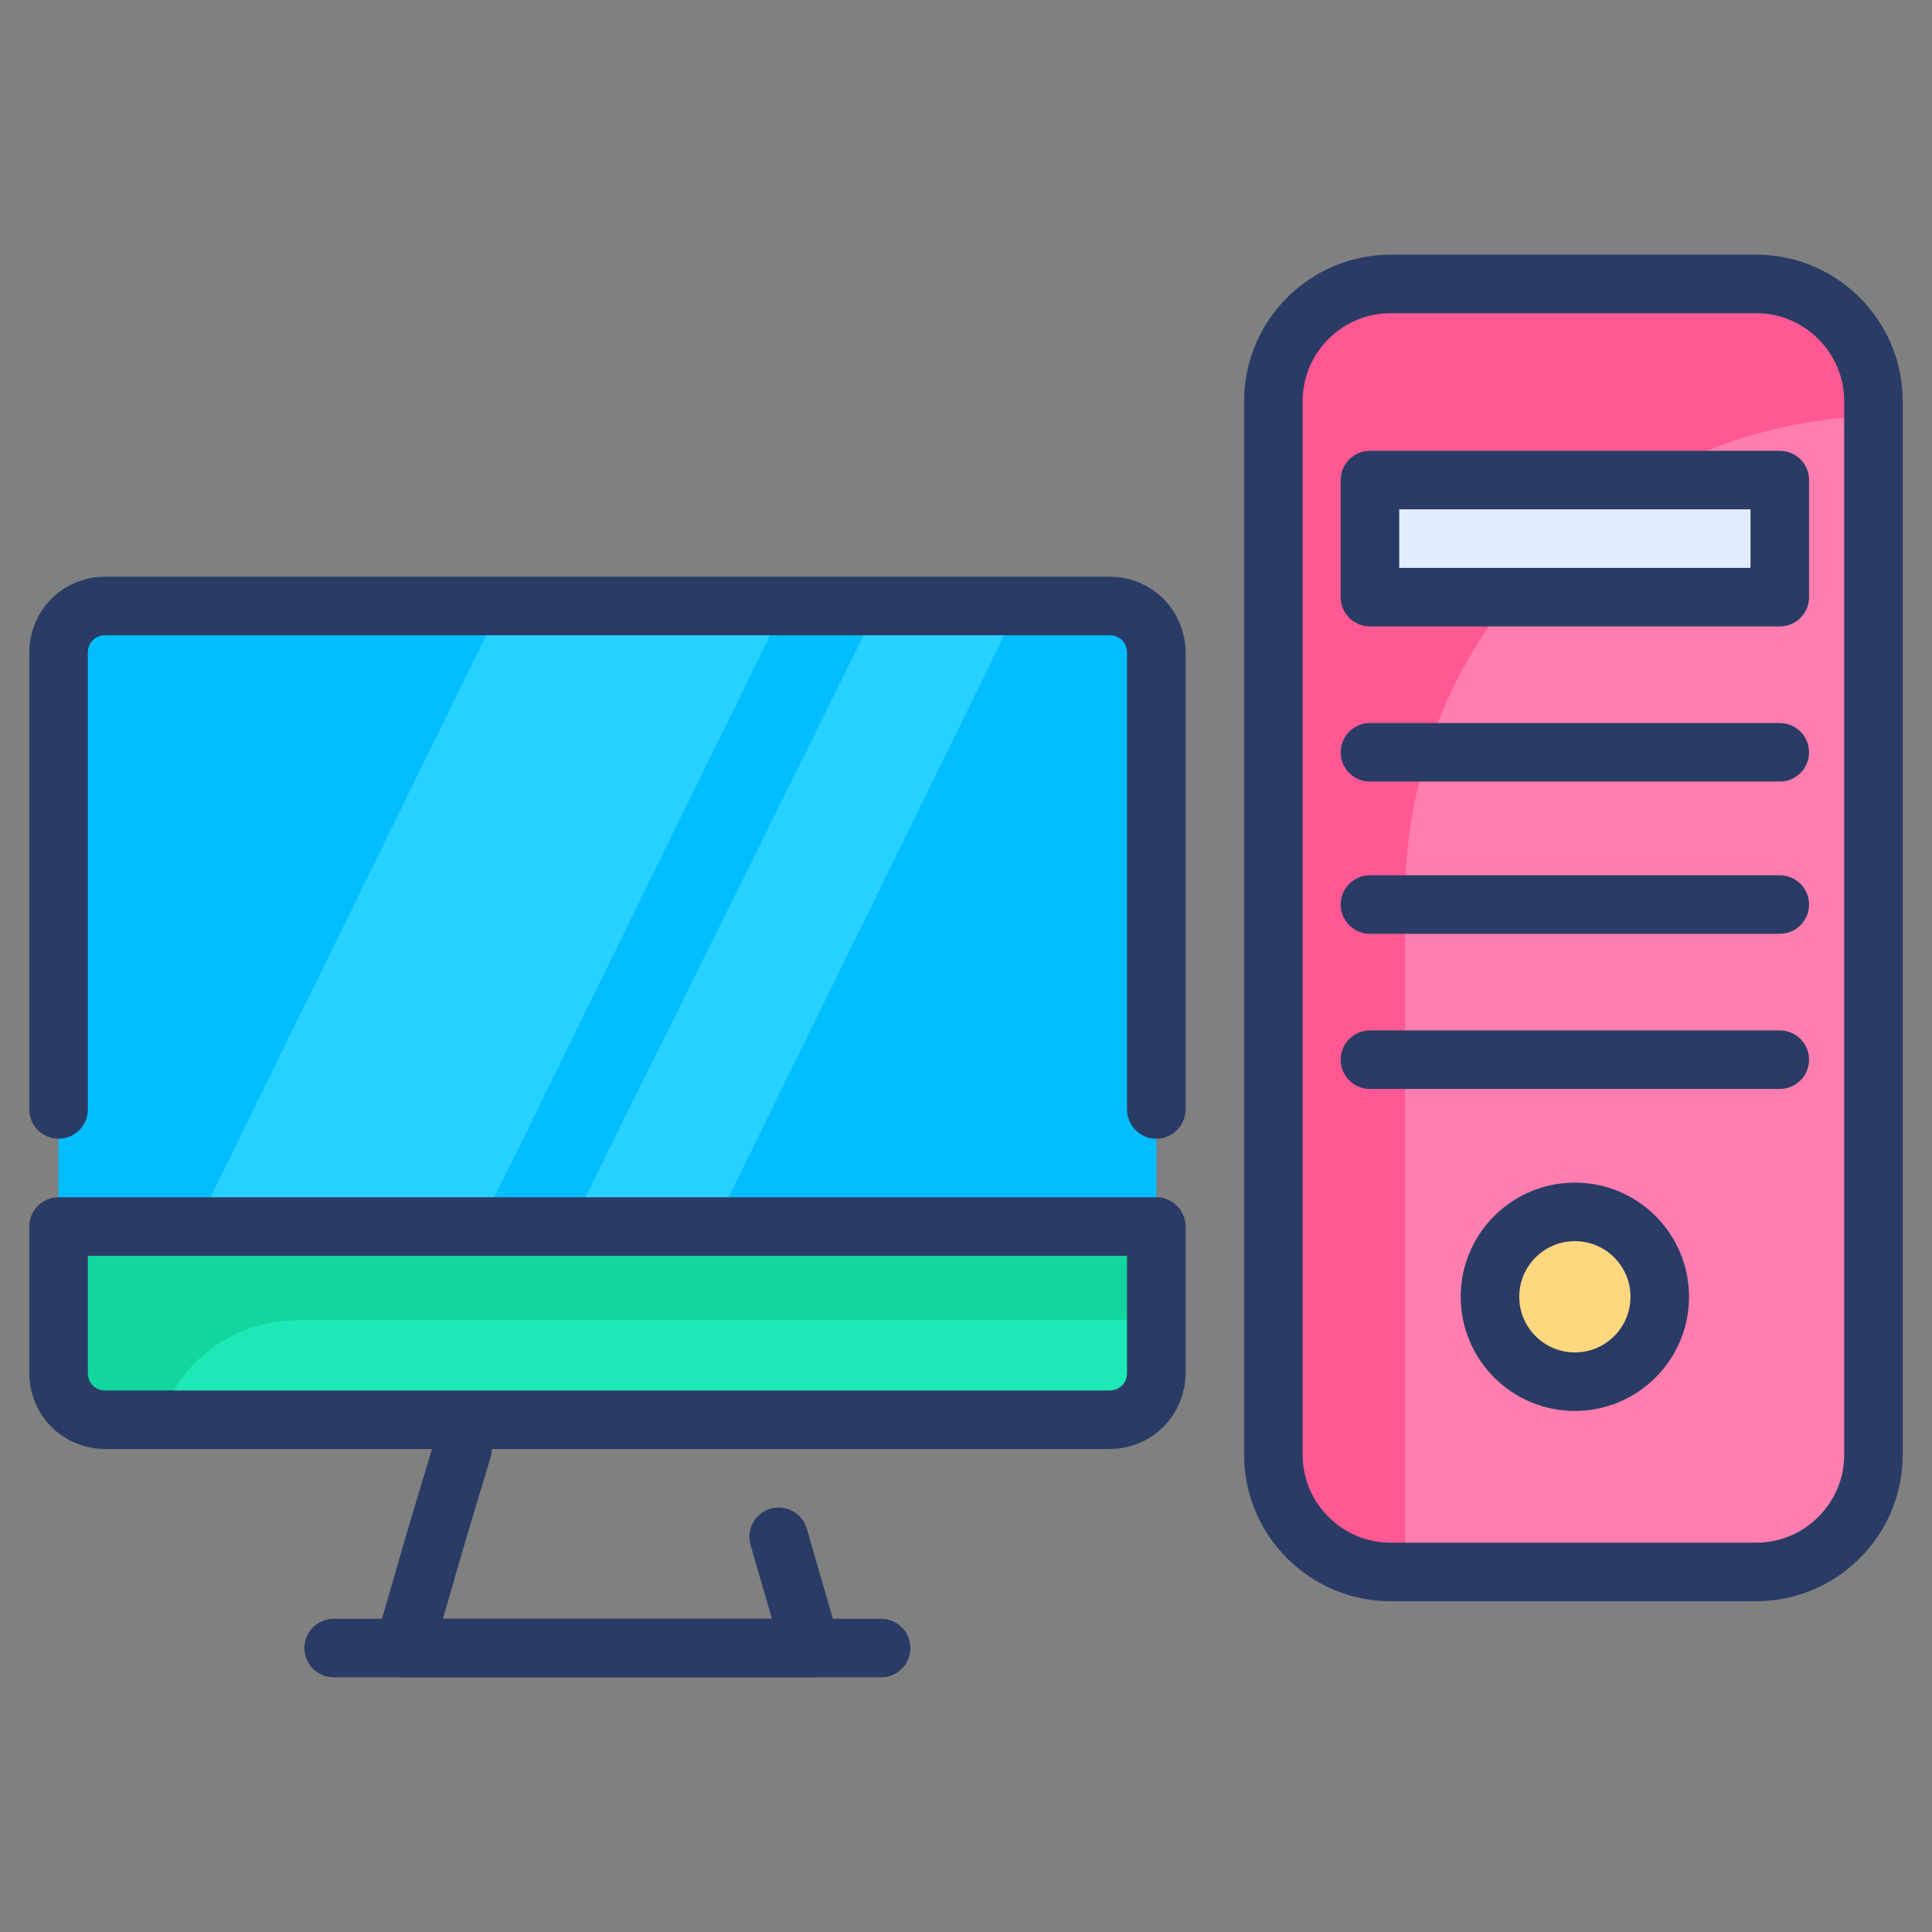 <?xml version="1.0" encoding="utf-8"?>
<!-- Generator: Adobe Illustrator 18.0.0, SVG Export Plug-In . SVG Version: 6.00 Build 0)  -->
<!DOCTYPE svg PUBLIC "-//W3C//DTD SVG 1.1//EN" "http://www.w3.org/Graphics/SVG/1.1/DTD/svg11.dtd">
<svg version="1.1" id="Layer_1" xmlns="http://www.w3.org/2000/svg" xmlns:xlink="http://www.w3.org/1999/xlink" x="0px" y="0px"
	 viewBox="0 0 66 66" enable-background="new 0 0 66 66" xml:space="preserve">
<rect x="0" y="0" width="66" height="66" fill="#808080" stroke="none"/>
<g>
	<path fill="#02BEFF" d="M39.5,22.3v19.6H2V22.3c0-0.9,0.7-1.6,1.6-1.6h34.3C38.8,20.7,39.5,21.4,39.5,22.3z"/>
	<path fill="#02BEFF" d="M39.5,22.3v19.6H2V22.3c0-0.9,0.7-1.6,1.6-1.6h34.3C38.8,20.7,39.5,21.4,39.5,22.3z"/>
	<g>
		<polygon fill="#27D1FF" points="26.8,20.7 16.4,41.9 6.7,41.9 17.1,20.7 		"/>
		<polygon fill="#27D1FF" points="34.8,20.7 24.4,41.9 19.5,41.9 30,20.7 		"/>
	</g>
	<path fill="none" stroke="#2A3C65" stroke-width="2" stroke-linecap="round" stroke-linejoin="round" stroke-miterlimit="10" d="
		M2,37.9V22.3c0-0.9,0.7-1.6,1.6-1.6h34.3c0.9,0,1.6,0.7,1.6,1.6v15.6"/>
	<path fill="#1DE9B6" d="M2,41.9v5c0,0.9,0.7,1.6,1.6,1.6h34.3c0.9,0,1.6-0.7,1.6-1.6v-5H2z"/>
	<path fill="#12D69E" d="M39.5,41.9v3.2H10.2c-2.2,0-4.1,1.4-4.7,3.4H3.6c-0.9,0-1.6-0.7-1.6-1.6v-5C2,41.9,39.5,41.9,39.5,41.9z"/>
	<path fill="none" stroke="#2A3C65" stroke-width="2" stroke-linecap="round" stroke-linejoin="round" stroke-miterlimit="10" d="
		M2,41.9v5c0,0.9,0.7,1.6,1.6,1.6h34.3c0.9,0,1.6-0.7,1.6-1.6v-5H2z"/>
	
		<polyline fill="none" stroke="#2A3C65" stroke-width="2" stroke-linecap="round" stroke-linejoin="round" stroke-miterlimit="10" points="
		26.6,52.5 27.7,56.3 13.8,56.3 14.9,52.5 15.8,49.5 	"/>
	
		<line fill="none" stroke="#2A3C65" stroke-width="2" stroke-linecap="round" stroke-linejoin="round" stroke-miterlimit="10" x1="11.4" y1="56.3" x2="30.1" y2="56.3"/>
	<path fill="#FF7DAF" d="M64,13.7v36c0,2.2-1.8,4-4,4H47.5c-2.2,0-4-1.8-4-4v-36c0-2.2,1.8-4,4-4H60C62.2,9.7,64,11.5,64,13.7z"/>
	<path fill="#FF5892" d="M64,13.7v0.5c-8.9,0.3-16,7.5-16,16.5v23h-0.5c-2.2,0-4-1.8-4-4v-36c0-2.2,1.8-4,4-4H60
		C62.2,9.7,64,11.5,64,13.7z"/>
	<path fill="none" stroke="#2A3C65" stroke-width="2" stroke-linecap="round" stroke-linejoin="round" stroke-miterlimit="10" d="
		M64,13.7v36c0,2.2-1.8,4-4,4H47.5c-2.2,0-4-1.8-4-4v-36c0-2.2,1.8-4,4-4H60C62.2,9.7,64,11.5,64,13.7z"/>
	
		<rect x="46.8" y="16.4" fill="#E3ECFF" stroke="#2A3C65" stroke-width="2" stroke-linecap="round" stroke-linejoin="round" stroke-miterlimit="10" width="14" height="4"/>
	
		<line fill="none" stroke="#2A3C65" stroke-width="2" stroke-linecap="round" stroke-linejoin="round" stroke-miterlimit="10" x1="46.8" y1="25.7" x2="60.8" y2="25.7"/>
	
		<line fill="none" stroke="#2A3C65" stroke-width="2" stroke-linecap="round" stroke-linejoin="round" stroke-miterlimit="10" x1="46.8" y1="30.9" x2="60.8" y2="30.9"/>
	
		<line fill="none" stroke="#2A3C65" stroke-width="2" stroke-linecap="round" stroke-linejoin="round" stroke-miterlimit="10" x1="46.8" y1="36.2" x2="60.8" y2="36.2"/>
	
		<circle fill="#FFD880" stroke="#2A3C65" stroke-width="2" stroke-linecap="round" stroke-linejoin="round" stroke-miterlimit="10" cx="53.8" cy="44.3" r="2.9"/>
</g>
</svg>
